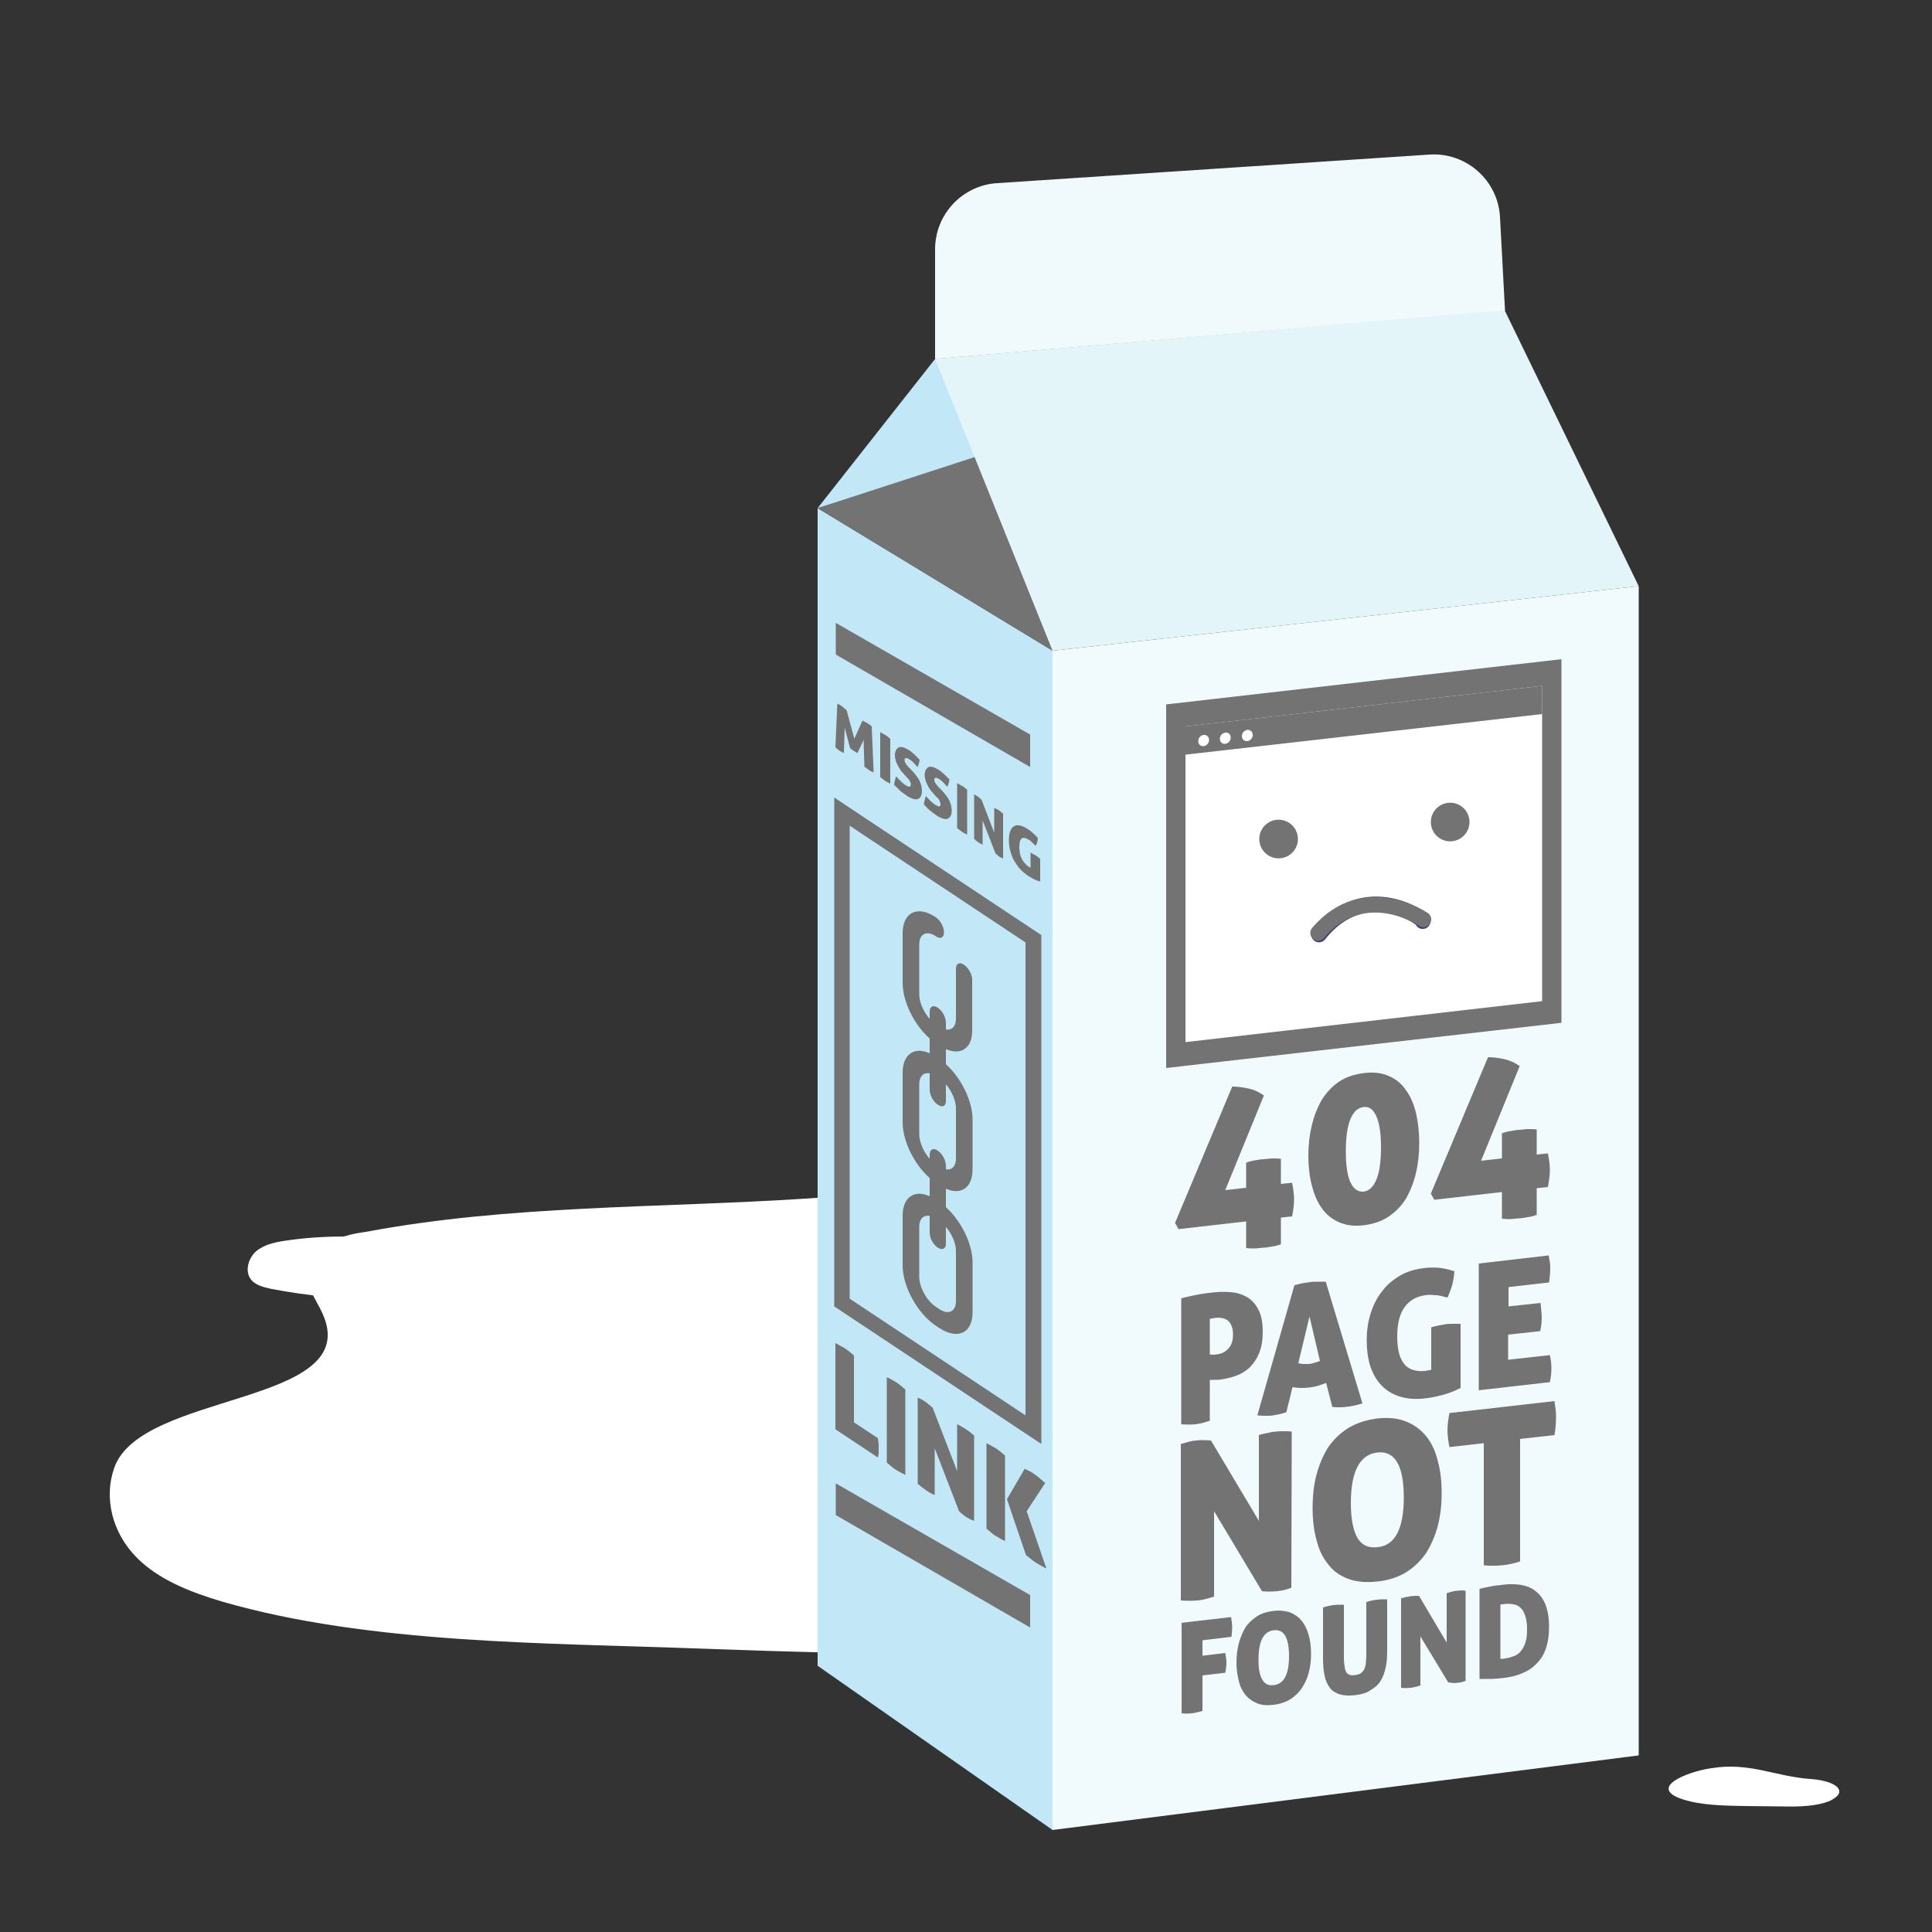 <svg class="milk-404" viewBox="0 0 500 500">
    <rect x="0" y="0" width="500" height="500" fill="#333333" stroke="none"/>
    <g id="milk-spill" fill="#fff">
      <path id="milk-spill--large" d="M132.6 317.5c-1.9.5-3.6 1.3-5.2 2.3-7.3 5-1.4 10.3.7 15.8 7.5 19.6-40.9 16.6-46.8 33.5-2.4 6.8-.4 14.6 5.1 20.1 4.8 4.8 11.8 7.6 18.9 9.7 32.8 9.5 72.4 9.2 106.9 10.5 41 1.5 82.3 2.2 123.3 1 6.7-.2 13.6-.5 19.9-2.6 6.3-2.1 11.9-6.4 13.1-11.8 3.1-13.3-19.4-24.5-14.8-37.5 3.8-10.8 20.1-11.6 30.6-15.3 6.4-2.3 12.6-5.7 15.6-10.9 16.9-28.4-57.7-30.5-74.8-30.3-30.2.3-59.9 5.2-89.9 7.1-32.5 2.1-66 1.4-97.8 7.4-1.6.2-3.2.5-4.8 1" data-svg-origin="402.37413024902344 301.9884948730469" transform="matrix(1.161,0,0,1.161,-64.822,-48.65)" style="transform-origin: 0px 0px 0px;"></path>
      <path id="milk-spill--right" d="M435.6 465.7c4.7 1.5 10.5 1.6 15.9 1.7 3.2 0 6.4.1 9.6.1 4.4.1 9.2 0 12.6-1.5 1.2-.6 2.2-1.4 2.3-2.2.2-2-3.9-3.2-7.5-3.4-9.3-.7-15.7-4.4-25.6-2.8-6.3.9-16.7 5.1-7.3 8.1"></path>
      <path id="milk-spill--left" d="M73.8 321.1c-2.7.4-5.5 1-7.6 2.8-2 1.8-2.9 5.2-1.2 7.3 1.2 1.4 3.1 1.9 4.9 2.3 9.7 1.9 19.6 2.8 29.5 2.7 3 0 6.1-.2 8.8-1.6 5.8-3 0-5.2-2.6-6.8-2.6-1.6-2.9-4.3-4.9-6.2-2.7-2.6-7.7-1.7-11.2-1.6-5.2 0-10.5.3-15.7 1.1"></path>
    </g>
    <g id="milk-container">
      <path fill="#f1fbfe" d="M272.4 473.6V168.4l151.7-16.7v302.6z"></path>
      <path fill="#c2e8f8" d="M211.6 131.5l60.8 36.9v305.2l-60.8-42.5zm177.8-51.2l-177.8 51.2L242 92.9z"></path>
      <path fill="#f0f9fc" d="M388.2 56.2c-.5-9.5-8.7-16.8-18.2-16.2l-112 7.4c-9 .6-16 8.1-16 17.1v28.4l147.5-12.5-1.3-24.2z"></path>
      <path fill="#737373" d="M315.6 97.7l-104 33.8 60.8 36.9z"></path>
      <path fill="#e4f5f9" d="M272.4 168.4L242 92.9l147.4-12.6 34.7 71.4z"></path>
      <path fill="#737373" d="M334.4 306.1c.3 1.5.5 2.9.5 4.3s-.2 2.8-.5 4.4l-2.9.3v6.9c-.8.3-1.5.5-2.3.6-.7.1-1.5.3-2.2.3-.7.1-1.5.1-2.2.2-.7 0-1.5 0-2.3-.1v-6.9l-17.5 2-.9-1.6 14.8-35.3c1.4 0 2.8.2 4.2.5 1.4.3 2.7.9 4 1.8l-10 24.5 5.4-.6v-6.5c.8-.3 1.6-.5 2.3-.6.8-.1 1.5-.3 2.2-.3.7-.1 1.4-.1 2.2-.2.8 0 1.5 0 2.3.1v6.5l2.9-.3zm18.7-28.4c2.5-.3 4.6 0 6.4.8 1.8.8 3.3 2 4.4 3.7 1.2 1.6 2 3.6 2.6 6 .5 2.3.8 4.9.8 7.7s-.3 5.4-.9 7.9c-.6 2.4-1.5 4.6-2.6 6.5-1.2 1.9-2.7 3.4-4.5 4.6-1.8 1.2-4 1.9-6.4 2.2-2.5.3-4.6 0-6.4-.8-1.8-.8-3.3-2-4.4-3.6-1.2-1.6-2-3.6-2.6-5.9-.6-2.3-.9-4.9-.9-7.7s.3-5.4.9-7.9c.6-2.5 1.5-4.7 2.6-6.6 1.2-1.9 2.7-3.5 4.5-4.7s4-1.9 6.5-2.2m-.2 8.8c-1.5.2-2.6 1.2-3.4 3.1-.8 1.9-1.2 4.7-1.2 8.4 0 3.6.4 6.3 1.2 8 .8 1.7 1.9 2.5 3.4 2.4 1.4-.2 2.5-1.2 3.3-3.1.8-1.9 1.2-4.7 1.2-8.3 0-3.7-.4-6.3-1.2-8.1-.8-1.8-1.9-2.6-3.3-2.4m47.7 12c.3 1.5.5 2.9.5 4.3s-.2 2.8-.5 4.4l-2.9.3v6.9c-.8.3-1.5.5-2.3.6-.8.1-1.5.3-2.2.3-.7.1-1.5.1-2.2.2-.8 0-1.5 0-2.3-.1v-6.9l-17.5 2-.9-1.6 14.8-35.3c1.4 0 2.8.2 4.2.5 1.4.3 2.7.9 4 1.8l-10 24.5 5.4-.6v-6.5c.8-.3 1.6-.5 2.3-.6.7-.1 1.5-.3 2.2-.3.7-.1 1.4-.1 2.2-.2.7 0 1.5 0 2.3.1v6.5l2.9-.3zM305.7 336c.7-.2 1.7-.4 3-.7 1.4-.3 3.1-.6 5.1-.8 1.5-.2 3.1-.2 4.6-.1s2.9.5 4.2 1.2c1.2.7 2.3 1.8 3 3.2.8 1.4 1.2 3.4 1.2 5.8 0 2.2-.3 4-.9 5.5-.6 1.5-1.4 2.7-2.4 3.7s-2.2 1.7-3.5 2.2c-1.3.5-2.6.8-4 1-.5.1-1.1.1-1.7.1h-1.2v10.6c-.7.2-1.4.4-2 .6-.6.1-1.2.2-1.7.3-1 .1-2.2.1-3.7 0V336zm7.4 14.5c.1 0 .4.1.7.1.3 0 .7 0 1.1-.1 1.2-.1 2.2-.6 3-1.5.8-.8 1.2-2 1.2-3.6 0-.9-.1-1.7-.4-2.3-.2-.6-.6-1.1-1-1.4-.4-.3-.9-.5-1.5-.6-.6-.1-1.2-.1-1.8 0-.2 0-.4 0-.6.1-.2 0-.5.1-.7.1v9.2zm19.8 15c-.7.2-1.3.4-1.8.5-.5.1-1.1.2-1.6.3-.5.1-1.1.1-1.8.1s-1.4 0-2.3-.1l9.6-33.7c.7-.2 1.4-.3 2.1-.5.6-.1 1.3-.2 2-.3.5-.1 1.1-.1 1.8-.1h2.2l9.5 31.5c-1.6.5-3.1.8-4.3.9-.6.1-1.1.1-1.7.1-.6 0-1.2 0-1.8-.1l-1.6-6.2c-.8.3-1.6.6-2.3.8-.7.2-1.5.3-2.2.4-.7.1-1.3.1-2 .1s-1.4-.1-2.2-.2l-1.6 6.5zm6-24.8l-2.9 12.1c.5.1.9.2 1.4.2h1.3c.5-.1 1-.1 1.4-.3.5-.1 1-.3 1.5-.5l-2.7-11.5zm31.5 2.8c.8-.2 1.5-.4 2.1-.5.6-.1 1.2-.2 1.7-.3.5-.1 1.1-.1 1.8-.1h2v16.6c-1.7.9-3.4 1.5-5 1.9-1.6.4-3.1.7-4.2.8-2.5.3-4.7.1-6.6-.5-1.9-.6-3.5-1.6-4.7-2.9-1.3-1.3-2.2-3-2.9-5-.6-2-.9-4.2-.9-6.6s.3-4.7 1-6.9 1.6-4.1 2.9-5.7c1.2-1.7 2.8-3 4.6-4.1 1.8-1.1 3.9-1.7 6.2-2 1.4-.2 2.7-.2 3.9-.1 1.2.1 2.6.4 4.1.9-.1 1.3-.3 2.5-.6 3.7-.4 1.2-.8 2.3-1.2 3.1-.6-.1-1.1-.3-1.6-.4-.5-.1-.9-.2-1.4-.2-.4 0-.9-.1-1.3-.1s-.9 0-1.4.1c-2.3.3-4.1 1.3-5.4 3.1-1.3 1.8-1.9 4.3-1.9 7.6s.6 5.6 1.8 7.1c1.2 1.5 3.1 2 5.5 1.8l1.5-.3v-11zm28.6-2.6c0 1.1-.1 2.3-.4 3.6l-8.3.9v6.5l10.8-1.2c.3 1.3.4 2.4.4 3.4 0 1.1-.1 2.3-.4 3.6l-18.4 2.1V327l18.1-2.1c.1.7.2 1.3.3 1.8.1.6.1 1.1.1 1.6 0 1-.1 2.2-.3 3.6l-10.5 1.2v5l8.3-.9c.1 1.5.3 2.7.3 3.7m-93.4 32.8c.8-.2 1.5-.4 2.1-.6.6-.1 1.3-.3 1.9-.3.6-.1 1.3-.1 2-.1s1.3.1 1.8.1l12.4 20.8v-22.2c.9-.3 1.8-.5 2.5-.6.7-.2 1.4-.3 2-.3.6-.1 1.2-.1 1.9-.1s1.4 0 2.1.1l-.1 40.4c-.4.2-.9.3-1.5.5-.7.2-1.4.3-2.2.4-.9.1-1.7.1-2.4.1s-1.2-.1-1.5-.1l-12.4-20.7v22.1c-1.6.5-3 .9-4.3 1-1.3.1-2.7.1-4.3 0v-40.5zm34.1 16.5c0-3 .3-5.9 1-8.5.7-2.7 1.7-5 3-7.1 1.4-2 3.1-3.7 5.2-5 2.1-1.3 4.6-2.1 7.5-2.5 2.9-.3 5.4-.1 7.5.8 2.1.8 3.8 2.1 5.2 3.8 1.4 1.7 2.4 3.9 3 6.4.7 2.5 1 5.3 1 8.3 0 3-.3 5.8-1 8.5-.7 2.6-1.7 4.9-3 7-1.4 2-3.1 3.7-5.2 5-2.1 1.3-4.6 2.1-7.5 2.4-2.9.3-5.4.1-7.5-.7-2.1-.8-3.9-2-5.2-3.8-1.4-1.7-2.4-3.8-3-6.3-.7-2.5-1-5.3-1-8.3m23.6-2.7c0-8.2-2.3-12.1-6.8-11.6-4.6.5-6.9 4.9-6.9 13.1 0 4.1.6 7.1 1.7 9 1.1 1.9 2.9 2.7 5.2 2.4 4.5-.4 6.8-4.7 6.8-12.9m20.7-14l-8.9 1c-.3-1.6-.5-3.1-.5-4.4 0-1.2.2-2.7.5-4.4l27.2-3.1c.1.8.2 1.6.3 2.3.1.7.1 1.4.1 2 0 1.2-.1 2.8-.4 4.5l-8.9 1v31.7c-1.9.6-3.4.9-4.7 1-1.3.1-2.9.2-4.7 0v-31.6zM305.6 420l13-1.5c.1.5.1.9.2 1.3 0 .4.1.8.1 1.2 0 .7-.1 1.6-.2 2.6l-7.5.9v4l5.9-.7c.2 1 .3 1.8.3 2.5s-.1 1.6-.3 2.6l-5.9.7v9.2c-1.1.3-2 .5-2.7.6-.8.1-1.7.1-2.7 0V420zm14.4 10.2c0-1.7.2-3.4.6-4.9.4-1.5 1-2.9 1.7-4.1.8-1.2 1.8-2.1 3-2.9 1.2-.8 2.7-1.2 4.3-1.4 1.7-.2 3.1 0 4.3.4 1.2.5 2.2 1.2 3 2.2.8 1 1.4 2.2 1.8 3.7.4 1.4.6 3 .6 4.8s-.2 3.4-.6 4.9c-.4 1.5-1 2.8-1.8 4-.8 1.2-1.8 2.1-3 2.9-1.2.7-2.6 1.2-4.3 1.4-1.7.2-3.1.1-4.3-.4-1.2-.5-2.2-1.2-3-2.2-.8-1-1.4-2.2-1.7-3.6-.4-1.5-.6-3.1-.6-4.8m13.6-1.6c0-4.7-1.3-7-3.9-6.7-2.7.3-4 2.8-4 7.6 0 2.4.3 4.1 1 5.2.6 1.1 1.6 1.6 3 1.4 2.6-.3 3.9-2.8 3.9-7.5m17.2 10.1c-1.7.2-3 .1-4.1-.2-1.1-.4-2-.9-2.6-1.8-.6-.8-1.1-1.9-1.3-3.1-.3-1.3-.4-2.7-.4-4.3V416c.6-.2 1.1-.3 1.5-.4s.8-.1 1.2-.2c.3 0 .7-.1 1.2-.1h1.5v12.6c0 1.1 0 2 .1 2.8.1.8.2 1.4.4 1.8.2.5.5.8.9.9.4.2.9.2 1.5.1s1.2-.2 1.5-.5c.4-.3.7-.6.9-1.1.2-.5.4-1.1.4-1.9.1-.8.1-1.7.1-2.8v-12.6c.6-.2 1.1-.3 1.5-.4.4-.1.8-.1 1.2-.2.4 0 .8-.1 1.2-.1h1.5v13.3c0 1.6-.1 3.1-.4 4.4-.3 1.3-.7 2.5-1.3 3.4-.6 1-1.5 1.8-2.6 2.4-.9.7-2.3 1.1-3.9 1.3m12-25.1c.5-.1.9-.3 1.2-.3.4-.1.7-.1 1.1-.2.4 0 .8-.1 1.2-.1.4 0 .7 0 1 .1l7.1 12v-12.8c.5-.1 1-.3 1.4-.4.4-.1.8-.2 1.2-.2.3 0 .7-.1 1.1-.1.4 0 .8 0 1.2.1V435c-.2.1-.5.2-.9.3-.4.1-.8.2-1.3.2-.5.1-1 .1-1.4 0-.4 0-.7-.1-.9-.1l-7.2-11.9v12.7c-.9.3-1.7.5-2.5.6s-1.6.1-2.5 0v-23.2zm26.3-3.5c3.9-.4 6.8.2 8.8 2.1 2 1.8 3 4.8 3 8.8 0 4.1-1 7.3-3.1 9.4-2 2.2-5.1 3.5-9.1 3.9-1 .1-2 .2-3 .2h-2.8v-23.3c.3-.1.7-.2 1.2-.3l1.5-.3c.6-.1 1.1-.2 1.7-.3.7 0 1.2-.1 1.8-.2m-.7 19.2h.5c.2 0 .4 0 .6-.1.8-.1 1.5-.3 2.3-.6s1.3-.7 1.8-1.3c.5-.6.9-1.3 1.2-2.3.3-.9.4-2.1.4-3.5s-.2-2.5-.5-3.4c-.3-.9-.7-1.6-1.2-2-.5-.5-1.1-.8-1.8-.9-.7-.1-1.4-.2-2.1-.1-.4 0-.7.1-.9.1-.2 0-.3 0-.4.1v14zm15.7-164.6l-102.3 11.7v-94.1l102.3-11.7z"></path>
      <path fill="#737373" d="M216.7 182.1l.6.3c.2.1.4.3.6.4.2.1.4.3.6.5.2.2.4.3.6.5l2 7.4 2.1-4.7.6.3.6.3c.2.1.4.3.6.4.2.2.4.3.6.5l.5 11.9c-.2-.1-.3-.1-.5-.2s-.4-.2-.7-.4c-.3-.2-.7-.5-1.2-.9l-.2-6.9-1.6 3.4c-.2-.1-.3-.2-.5-.3-.2-.1-.3-.2-.5-.3-.1-.1-.3-.2-.4-.3-.2-.1-.3-.2-.5-.4l-1.4-5.3-.2 6.6c-.4-.2-.8-.4-1.1-.6-.3-.2-.7-.5-1.1-.9l.5-11.3zm12.4 20c-.3-.2-.8-.6-1.3-1v-11.6c.3.1.5.2.7.4l.6.3c.2.1.4.3.6.4.2.2.4.3.7.6v11.6c-.6-.3-1-.5-1.3-.7m6.9-2.7c.4.4.8.9 1.1 1.3.3.4.6.8.8 1.2.2.4.4.9.5 1.3.1.5.2.9.2 1.5s-.1 1-.3 1.4c-.2.3-.4.6-.8.7-.3.1-.8.1-1.3-.1s-1.1-.4-1.7-.9c-.6-.4-1.1-.8-1.6-1.2l-1.5-1.5c0-.4.1-.7.2-1.1.1-.4.2-.7.3-1.1.9 1 1.6 1.7 2.3 2.2.5.3.9.5 1.1.5.3 0 .4-.2.4-.6 0-.2 0-.3-.1-.5s-.1-.3-.2-.5c-.1-.1-.2-.3-.3-.4-.1-.1-.2-.3-.4-.4l-.8-.9c-.3-.4-.7-.7-.9-1.1-.3-.4-.5-.8-.7-1.2-.2-.4-.4-.8-.5-1.2-.1-.4-.2-.9-.2-1.3 0-.6.1-1 .3-1.4.2-.3.4-.5.7-.7.3-.1.7-.1 1.1 0 .4.1.9.4 1.5.7.5.3.9.7 1.4 1.1l1.4 1.4c0 .3-.1.7-.2 1-.1.4-.2.7-.4.9-.2-.3-.5-.6-.9-1-.3-.4-.7-.7-1.2-1-.2-.1-.3-.2-.4-.2-.1-.1-.3-.1-.4-.1-.1 0-.2 0-.3.1-.1.1-.1.2-.1.4 0 .3.1.6.3.9.2.3.4.5.6.8l1 1zm7.7 5.1c.4.4.8.9 1.1 1.3.3.4.6.8.8 1.2.2.4.4.9.5 1.3.1.5.2.9.2 1.5s-.1 1-.3 1.4c-.2.3-.4.6-.8.7-.3.1-.8.1-1.3-.1s-1.1-.4-1.7-.9c-.6-.4-1.1-.8-1.6-1.2-.5-.4-.9-.9-1.5-1.5 0-.4.1-.7.2-1.1.1-.4.2-.7.3-1.1.9 1 1.6 1.7 2.3 2.2.5.3.9.5 1.1.5.3 0 .4-.2.4-.6 0-.2 0-.3-.1-.5s-.1-.3-.2-.5c-.1-.1-.2-.3-.3-.4-.1-.1-.2-.3-.4-.4l-.8-.9c-.3-.4-.7-.7-.9-1.1-.3-.4-.5-.8-.7-1.2-.2-.4-.4-.8-.5-1.2-.1-.4-.2-.9-.2-1.3 0-.6.1-1 .3-1.4.2-.3.4-.5.7-.7.3-.1.7-.1 1.1 0 .4.1.9.4 1.5.7.5.3.9.7 1.4 1.1l1.4 1.4c0 .3-.1.7-.2 1-.1.4-.2.7-.4.9-.2-.3-.5-.6-.9-1-.3-.4-.7-.7-1.2-1-.2-.1-.3-.2-.4-.2-.1-.1-.3-.1-.4-.1-.1 0-.2 0-.3.1-.1.1-.1.2-.1.4 0 .3.1.6.3.9s.4.5.6.8l1 1zm5.3 10.8c-.3-.2-.8-.6-1.3-1v-11.6c.3.1.5.2.7.4l.6.3c.2.1.4.2.6.4.2.2.4.3.7.6V216c-.6-.3-1-.5-1.3-.7m2.9-9.8l.6.3c.2.1.3.2.5.3.2.1.3.2.5.4s.3.3.5.4l3.3 8.6v-6.4c.2.1.5.2.7.3.2.1.4.2.5.3.2.1.3.2.5.4.2.1.4.3.6.5v11.6c-.1 0-.2-.1-.4-.2l-.6-.3c-.2-.2-.4-.3-.6-.5l-.4-.4-3.3-8.5v6.3c-.4-.2-.8-.4-1.1-.6-.3-.2-.7-.5-1.1-.9v-11.6zm14.7 15.1c.3.1.5.2.7.4l.6.3c.2.1.4.2.6.4.2.2.4.4.7.5v5.9c-.6-.1-1.1-.3-1.7-.6-.5-.3-1-.6-1.4-.8-.8-.6-1.6-1.2-2.2-1.9-.6-.7-1.1-1.5-1.6-2.3-.4-.8-.7-1.7-.9-2.5-.2-.9-.3-1.7-.3-2.6 0-.9.1-1.6.3-2.2.2-.6.5-1 .9-1.3.4-.3.9-.4 1.5-.3s1.3.4 2.1.9c.5.3.9.6 1.3 1 .4.3.9.8 1.4 1.4 0 .4-.1.8-.2 1.2-.1.3-.3.6-.4.8l-.5-.5-.4-.4c-.1-.1-.3-.2-.4-.4-.1-.1-.3-.2-.5-.3-.8-.5-1.4-.6-1.8-.3-.4.3-.6 1.1-.6 2.2 0 1.2.2 2.2.6 3 .4.8 1 1.5 1.8 2.1.2.1.3.2.5.3v-4zm-50.4 127c.5.2.9.5 1.3.7.4.2.7.4 1.1.6.3.2.7.5 1.1.8.4.3.8.7 1.3 1.1v17.3l6.2 4.1c.1.6.1 1.1.2 1.5v2.2c0 .4-.1.8-.2 1.3l-11-7.3v-22.3zm15.7 32.8c-.7-.4-1.5-1.1-2.4-1.9v-22.1c.5.2.9.5 1.3.7.4.2.7.4 1.1.6.3.2.7.5 1.1.8.4.3.8.7 1.3 1.1v22.1c-1-.5-1.8-.9-2.4-1.3m5.6-18.7c.4.2.8.4 1.1.5l.9.6c.3.2.7.5 1 .8.4.3.7.5.9.8l6.3 16.3v-12.1c.5.2.9.4 1.3.7.4.2.7.4 1 .6.3.2.6.4 1 .7.3.3.7.6 1.1.9v22.1c-.2-.1-.4-.2-.8-.3-.3-.2-.7-.4-1.1-.6-.5-.3-.9-.6-1.2-.9-.4-.3-.6-.5-.8-.7l-6.3-16.3v12.1c-.8-.3-1.5-.7-2.2-1.2-.6-.4-1.4-1-2.2-1.7v-22.3zm17.8 11.8c.5.2.9.5 1.3.7.4.2.7.4 1.1.6.3.2.7.5 1.1.8.4.3.8.7 1.3 1.1v22.1c-1-.4-1.7-.9-2.4-1.3s-1.5-1.1-2.4-1.9v-22.1zm10.4 17.6l5.1 14.8c-.3-.1-.7-.3-1.2-.6s-1-.6-1.4-.8c-.5-.3-1-.7-1.5-1.1-.5-.4-.9-.7-1.2-1l-4.9-14.4 4.6-7.9c.5.3 1 .5 1.4.7.4.2.8.5 1.2.8.2.1.4.3.7.5s.5.4.7.6c.2.2.5.4.7.6.2.2.4.3.6.5l-4.8 7.3zm-22.6-84.4l-.9-.6c-4.7-3.1-8.6-10.1-8.6-15.6v-12.9c0-5.4 3.9-7.3 8.6-4.1l.9.6c4.7 3.1 8.6 10.1 8.6 15.6v12.9c0 5.4-3.8 7.3-8.6 4.1m-.9-28.2c-2.4-1.6-4.3-.6-4.3 2.1v12.9c0 2.7 1.9 6.2 4.3 7.8l.9.6c2.4 1.6 4.3.6 4.3-2.1v-12.9c0-2.7-1.9-6.2-4.3-7.8l-.9-.6zm.9-7.9l-.9-.6c-4.7-3.1-8.6-10.1-8.6-15.6v-12.9c0-5.4 3.9-7.3 8.6-4.1 1.2.8 2.1 2.5 2.1 3.9s-1 1.8-2.1 1c-2.4-1.6-4.3-.6-4.3 2.1v12.9c0 2.7 1.9 6.2 4.3 7.8l.9.6c2.4 1.6 4.3.6 4.3-2.1v-12.9c0-1.4 1-1.8 2.1-1 1.2.8 2.1 2.5 2.1 3.9v12.9c.1 5.4-3.7 7.2-8.5 4.1"></path>
      <path fill="#737373" d="M242.7 285.9c-1.2-.8-2.1-2.5-2.1-3.9v-20.2c0-1.4 1-1.8 2.1-1 1.2.8 2.1 2.5 2.1 3.9v20.2c0 1.4-.9 1.8-2.1 1m.4 57.8l-.9-.6c-4.7-3.1-8.6-10.1-8.6-15.6v-12.9c0-5.4 3.9-7.3 8.6-4.1l.9.6c4.7 3.1 8.6 10.1 8.6 15.6v12.9c0 5.4-3.8 7.2-8.6 4.1m-.9-28.3c-2.4-1.6-4.3-.6-4.3 2.1v12.9c0 2.7 1.9 6.2 4.3 7.8l.9.6c2.4 1.6 4.3.6 4.3-2.1v-12.9c0-2.7-1.9-6.2-4.3-7.8l-.9-.6z"></path>
      <path fill="#737373" d="M242.7 322.9c-1.2-.8-2.1-2.5-2.1-3.9v-20.2c0-1.4 1-1.8 2.1-1 1.2.8 2.1 2.5 2.1 3.9v20.2c0 1.3-.9 1.7-2.1 1"></path>
      <path fill="#737373" d="M269.5 373.7l-53.6-35.6V206.4l53.6 35.6v131.7zm-49.6-37.6l45.5 30.2V243.9l-45.5-30.2v122.4zm-3.6-174.9v8.2l50.3 29.1v-8.4zm0 222.7v8.2l50.3 29.1v-8.4z"></path>
    </g>
    <g id="web-page">
      <path fill="#fff" d="M399.1 259.1l-92.3 10.6V188l92.3-10.5v19.6z"></path>
      <path fill="#737373" d="M399.1 184.8l-92.3 10.5V188l92.3-10.5v1.5z"></path>
      <path fill="#fff" d="M312.9 191.5c0 .8-.6 1.5-1.4 1.6s-1.4-.5-1.4-1.3.6-1.5 1.4-1.6c.8-.1 1.4.5 1.4 1.3m5.6-.6c0 .8-.6 1.5-1.4 1.6-.8.1-1.4-.5-1.4-1.3s.6-1.5 1.4-1.6c.8-.1 1.4.4 1.4 1.3m5.7-.7c0 .8-.6 1.5-1.4 1.6-.8.1-1.4-.5-1.4-1.3s.6-1.5 1.4-1.6c.8-.1 1.4.5 1.4 1.3"></path>
    </g>
    <g id="milk-face" data-svg-origin="325.8999938964844 210.60000610351562" transform="matrix(1,0,0,1,0,-2.859)">
   <path id="mouth" fill="none" stroke="#4f3e7c" stroke-linecap="round" stroke-miterlimit="10" stroke-width="4" d="M368.2 241.28 C369.26 241.15 353.39 229.48 341.36 244.74 " data-original="M338.4 239.8l32-3.9"></path>
    <!--  <path id="mouth-smile" fill="none" stroke="#4f3e7c" stroke-linecap="round" stroke-miterlimit="10" stroke-width="4" d="M341.1 240.5s15.4 10.5 27.3-3.5"/> -->
      <path id="mouth-frown" fill="none" stroke="#737373" stroke-linecap="round" stroke-miterlimit="10" stroke-width="4" d="M368.4 240.8s-15.4-10.5-27.3 3.5"></path>
      <g id="eyes">
        <circle id="eye-right-open" cx="375.3" cy="215.6" r="5" fill="#737373" data-svg-origin="375.29998779296875 215.60000610351562" transform="matrix(1,0,0,1,0,0)" style=""></circle>
        <circle id="eye-left-open" cx="330.9" cy="220" r="5" fill="#737373" data-svg-origin="330.8999938964844 220" transform="matrix(1,0,0,1,0,0)" style=""></circle>
      </g><!-- /#eyes -->
    </g><!-- /#milk-face -->
  </svg>